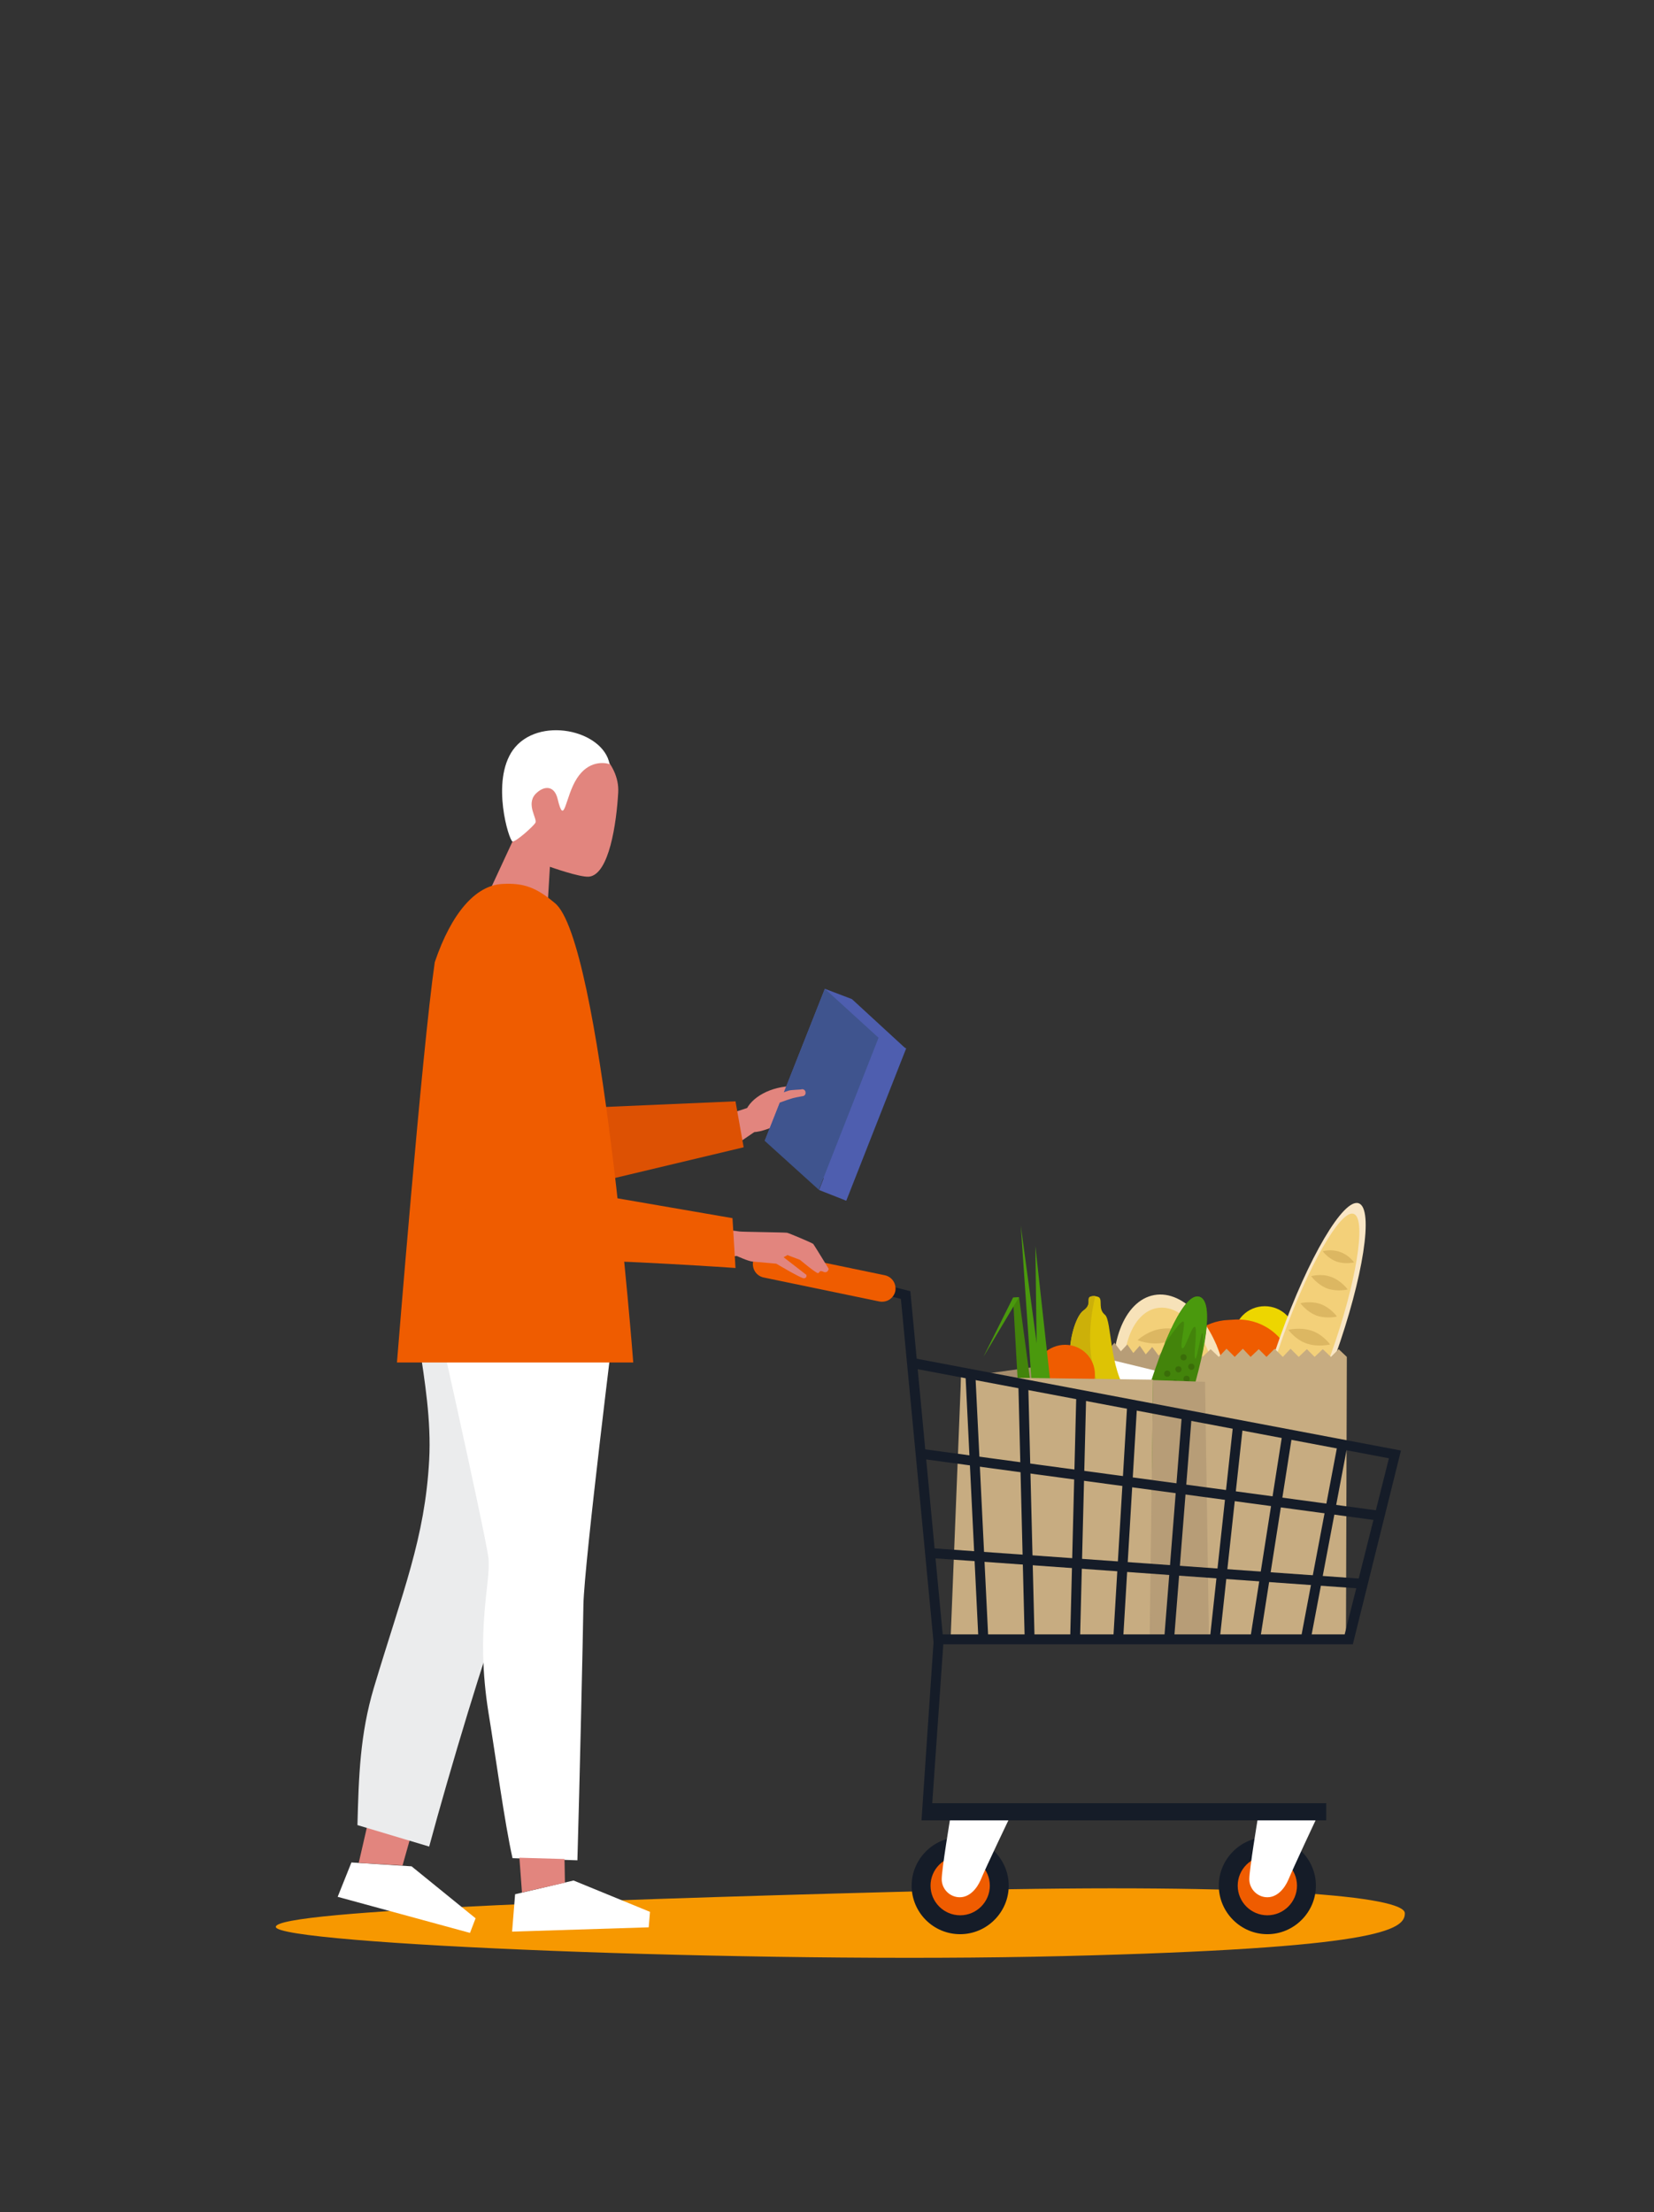 <?xml version="1.0" encoding="utf-8"?>
<!-- Generator: Adobe Illustrator 24.0.0, SVG Export Plug-In . SVG Version: 6.00 Build 0)  -->
<svg version="1.1" id="Layer_1" xmlns="http://www.w3.org/2000/svg" xmlns:xlink="http://www.w3.org/1999/xlink" x="0px" y="0px"
	 viewBox="0 0 385 515" style="enable-background:new 0 0 385 515;" xml:space="preserve">
<rect x="0" y="0" width="385" height="515" fill="#333333" stroke="none"/>
<style type="text/css">
	.st0{fill:#F79800;}
	.st1{fill:#EDD600;}
	.st2{fill:#EF5C00;}
	.st3{fill:#FCF0E3;}
	.st4{fill:#F7E2B9;}
	.st5{fill:#F3D079;}
	.st6{fill:#DCB762;}
	.st7{fill:#F9E6C5;}
	.st8{fill:#C7AC81;}
	.st9{fill:#B79D77;}
	.st10{fill:#A58D6D;}
	.st11{fill:#FFFFFF;}
	.st12{fill:#DDC305;}
	.st13{fill:#CCB009;}
	.st14{fill:#4A990D;}
	.st15{fill:#43840B;}
	.st16{fill:#F4F4F4;}
	.st17{fill:#3A6D09;}
	.st18{fill:#A765D6;}
	.st19{fill:#151C28;}
	.st20{fill:#E2857E;}
	.st21{fill:#EBECED;}
	.st22{fill:#DD5103;}
	.st23{fill:#4E5EAF;}
	.st24{fill:#3F548E;}
</style>
<path class="st0" d="M327,445.4c0.1,4-6.5,8.2-79.5,10s-183.2-2.8-183.3-6.8c-0.1-4,84.5-6.6,157.5-8.5
	C294.7,438.4,326.9,441.5,327,445.4z"/>
<g>
	<g>
		<path class="st1" d="M301.6,311.9c0,4-3.2,7.2-7.2,7.2l0,0c-4,0-7.2-3.2-7.2-7.2v-0.6c0-4,3.2-7.2,7.2-7.2l0,0
			c4,0,7.2,3.2,7.2,7.2V311.9z"/>
		<g>
			<g>
				<path class="st2" d="M287.7,307.2l-1.7,0.1c-5.6,0.2-10.2,3.9-11.8,8.9c-0.2,0.5,0.1,1.2,1.1,1.5c2.9,0.9,7.7,1.3,12,1.1
					c6.4-0.3,9.9-1.2,12-2.1c1.3-0.6,1.1-1.1,0.9-1.6C298.1,310.3,293.3,307,287.7,307.2z"/>
			</g>
			<g>
				<path class="st3" d="M280.4,311.8c0.2,0.2,0.5,0.8,0.3,1s-0.8-0.1-1-0.3c-0.2-0.2-0.2-0.5,0-0.7
					C279.9,311.7,280.2,311.7,280.4,311.8z"/>
				<path class="st3" d="M282.9,313.6c-0.2,0.1-0.9,0.3-1,0c-0.1-0.2,0.3-0.8,0.5-0.9s0.5,0,0.6,0.2
					C283.2,313.2,283.2,313.5,282.9,313.6z"/>
			</g>
		</g>
		<g>
			
				<ellipse transform="matrix(0.984 -0.178 0.178 0.984 -53.081 53.627)" class="st4" cx="272.5" cy="322.8" rx="13" ry="21.6"/>
			
				<ellipse transform="matrix(0.984 -0.178 0.178 0.984 -52.921 53.593)" class="st5" cx="272.4" cy="321.9" rx="10.5" ry="17.6"/>
			<path class="st6" d="M276,310c0,0-2.2,2.1-5.3,2.6c-3.1,0.6-5.9-0.6-5.9-0.6s2.2-2.1,5.3-2.6C273.2,308.9,276,310,276,310z"/>
		</g>
		<g>
			
				<ellipse transform="matrix(0.336 -0.942 0.942 0.336 -92.962 494.772)" class="st7" cx="304.2" cy="313.3" rx="35.4" ry="6.8"/>
			<path class="st5" d="M298.6,311.3c-5.8,16.2-7.9,30.2-4.8,31.3c3.1,1.1,10.2-11.1,16-27.3c5.8-16.2,8.4-31.6,5.3-32.7
				C312,281.5,304.4,295.1,298.6,311.3z"/>
			<path class="st6" d="M307.9,291.3c0,0,1.2,1.7,3.2,2.4c2,0.7,4.1,0.2,4.1,0.2s-1.2-1.7-3.2-2.4
				C309.9,290.7,307.9,291.3,307.9,291.3z"/>
			<path class="st6" d="M305.2,297.1c0,0,1.4,2,3.8,2.9c2.4,0.8,4.7,0.2,4.7,0.2s-1.4-2-3.8-2.9
				C307.6,296.4,305.2,297.1,305.2,297.1z"/>
			<path class="st6" d="M302.7,303.4c0,0,1.4,2,3.8,2.9c2.4,0.8,4.7,0.2,4.7,0.2s-1.4-2-3.8-2.9
				C305.1,302.8,302.7,303.4,302.7,303.4z"/>
			<path class="st6" d="M299.9,309.6c0,0,1.6,2.3,4.3,3.2c2.7,0.9,5.4,0.2,5.4,0.2s-1.6-2.3-4.3-3.2S299.9,309.6,299.9,309.6z"/>
		</g>
		<g>
			<polygon class="st8" points="313.5,315.9 311.6,314.1 311.6,314.1 309.8,315.9 307.9,314.1 307.9,314.1 306,315.9 304.2,314.1 
				304.2,314.1 302.3,315.9 300.4,314 300.4,314 298.6,315.9 296.7,314 296.7,314 294.8,315.9 293,314.1 293,314 293,314 293,314 
				293,314 293,314 293,314.1 291.1,315.9 289.3,314 289.3,314 287.4,315.9 285.5,314 285.5,314 283.7,315.9 281.8,314.1 
				281.8,314.1 279.9,315.9 278.1,314.1 278.1,314.1 276.2,315.9 274.3,314.1 274.3,314.1 272.5,315.9 272.6,381 293,381 313.3,381 
							"/>
			<g>
				<polygon class="st9" points="259.4,312.6 260.9,314.6 262.4,313 263.8,315 265.3,313.3 266.7,315.3 268.2,313.6 269.7,315.6 
					271.1,313.9 272.6,315.9 272.6,381 258.1,377.2 258,314.3 				"/>
			</g>
		</g>
	</g>
	<g>
		<polygon class="st10" points="235.1,376.7 223,381 223.7,320.6 240.4,318.3 		"/>
		<polygon class="st11" points="270.2,330.2 256.6,330.2 256.6,316.1 271,319.6 		"/>
		<g>
			<path class="st12" d="M252.2,305.1c-2.6,1.8-6.3,14.9,1.2,25.2c7.5,10.3,19.7,13,25.8,10.4c1.2-0.5,1.1-3-0.1-3.9
				c-2.2-1.7-12.9-7.6-16.6-12.5c-4.3-5.6-3.7-16.9-5.3-18.2c-1.6-1.3-0.6-3.2-1.3-4c-0.4-0.4-2-0.5-2.4,0
				C253.1,302.8,254,303.8,252.2,305.1z"/>
			<path class="st13" d="M252.2,305.1c-2.6,1.8-6.3,14.9,1.2,25.2c7.5,10.3,19.7,13,25.8,10.4c0.7-0.3,0.8-1.2,0.9-1.7
				c-35.3-5.6-24.8-37.3-25.2-37.3c-0.5,0-1.1,0.1-1.3,0.3C253.1,302.8,254,303.8,252.2,305.1z"/>
		</g>
		<g id="Bag_2_">
			<g>
				
					<ellipse transform="matrix(0.958 -0.287 0.287 0.958 -81.433 84.675)" class="st2" cx="247.9" cy="319.9" rx="7" ry="6.9"/>
			</g>
			<g>
				<polygon class="st14" points="242.5,321.5 237.6,285.3 240.1,321.5 				"/>
				<polygon class="st15" points="239.8,321.4 237.2,302 235.8,302.1 236.9,321.6 				"/>
				<polygon class="st14" points="228.9,315.9 237.2,302 235.8,302.1 				"/>
				<polygon class="st14" points="241.4,320.9 244.4,321 241,290.1 				"/>
			</g>
		</g>
		<g id="Milk">
			<g>
				<polygon class="st16" points="263.9,322.7 252.8,322.5 252.7,340.9 263.6,341.2 				"/>
			</g>
		</g>
		<g>
			<path class="st15" d="M276.5,327.8c-5.3,17.1-9.3,23.1-12.1,22.2c-2.8-0.9-2.7-8.1,2.5-25.2c5.3-17.1,9.6-23.8,12.3-22.9
				C282,302.8,281.8,310.7,276.5,327.8z"/>
			<path class="st14" d="M271.1,312.8c3.4-8.2,6.1-11.5,8.1-10.9c1.9,0.6,2.4,4.6,0.7,12.8c-0.1,0.5,0.4-4.6-0.1-4.3
				c-0.2,0.1-1.2,5.8-1.5,5.9c-0.7,0.2,0.6-7.3-0.2-7.4c-0.8-0.1-2.2,5.3-2.9,5c-0.7-0.2,0.8-5.8,0.3-6.2
				C274.8,307.1,270.8,313.6,271.1,312.8z"/>
			<g>
				<g>
					<path class="st17" d="M271.2,328.2c0.1-0.4,0.5-0.6,0.9-0.5s0.6,0.5,0.5,0.9s-0.5,0.6-0.9,0.5
						C271.4,329,271.2,328.6,271.2,328.2z"/>
					<path class="st17" d="M272,325c0.1-0.4,0.5-0.6,0.9-0.5s0.6,0.5,0.5,0.9s-0.5,0.6-0.9,0.5C272.2,325.8,271.9,325.4,272,325z"/>
					<path class="st17" d="M272.8,321.8c0.1-0.4,0.5-0.6,0.9-0.5s0.6,0.5,0.5,0.9s-0.5,0.6-0.9,0.5
						C273,322.6,272.7,322.2,272.8,321.8z"/>
					<path class="st17" d="M273.6,318.6c0.1-0.4,0.5-0.6,0.9-0.5s0.6,0.5,0.5,0.9s-0.5,0.6-0.9,0.5
						C273.8,319.4,273.5,319,273.6,318.6z"/>
					<path class="st17" d="M270.2,322.8c0.1-0.4,0.5-0.6,0.9-0.5s0.6,0.5,0.5,0.9s-0.5,0.6-0.9,0.5
						C270.3,323.6,270.1,323.2,270.2,322.8z"/>
					<path class="st17" d="M271,319.6c0.1-0.4,0.5-0.6,0.9-0.5s0.6,0.5,0.5,0.9s-0.5,0.6-0.9,0.5S270.9,320,271,319.6z"/>
					<path class="st17" d="M273.9,327.2c0.1-0.4,0.5-0.6,0.9-0.5s0.6,0.5,0.5,0.9s-0.5,0.6-0.9,0.5S273.8,327.6,273.9,327.2z"/>
					<path class="st17" d="M275.5,320.8c0.1-0.4,0.5-0.6,0.9-0.5s0.6,0.5,0.5,0.9s-0.5,0.6-0.9,0.5
						C275.6,321.6,275.4,321.2,275.5,320.8z"/>
					<path class="st17" d="M276.6,318c0.1-0.4,0.5-0.6,0.9-0.5s0.6,0.5,0.5,0.9s-0.5,0.6-0.9,0.5C276.8,318.8,276.5,318.4,276.6,318
						z"/>
					<path class="st17" d="M274.8,315.8c0.1-0.4,0.5-0.6,0.9-0.5s0.6,0.5,0.5,0.9s-0.5,0.6-0.9,0.5
						C274.9,316.6,274.7,316.2,274.8,315.8z"/>
					<path class="st17" d="M273.2,330.3c0.1-0.4,0.5-0.6,0.9-0.5s0.6,0.5,0.5,0.9s-0.5,0.6-0.9,0.5
						C273.4,331,273.1,330.7,273.2,330.3z"/>
				</g>
			</g>
		</g>
		<g>
			<path class="st18" d="M232.2,325.2c2.8,4.1,1.9,10,0.9,14.4c-0.9,4.4-2.6,8.8,1.1,8.6C240.7,347.9,239.7,331.5,232.2,325.2z"/>
		</g>
		<path class="st8" d="M223.7,320.6l-2.4,60.3l46.4,0.6l0.7-60.3L223.7,320.6z"/>
		<polygon class="st9" points="281.4,381.5 267.6,381.6 268.4,321.3 280.5,321.7 		"/>
	</g>
	<g>
		<g>
			<circle class="st2" cx="295" cy="439" r="9.1"/>
			<path class="st19" d="M283.7,439c0-6.2,5.1-11.3,11.3-11.3c6.2,0,11.3,5.1,11.3,11.3c0,6.2-5.1,11.3-11.3,11.3
				C288.8,450.3,283.7,445.2,283.7,439z M288.1,439c0,3.8,3.1,6.9,6.9,6.9s6.9-3.1,6.9-6.9s-3.1-6.9-6.9-6.9S288.1,435.2,288.1,439z
				"/>
		</g>
		<path class="st11" d="M290.8,437.5c0,2.3,1.9,4.2,4.2,4.2c2.3,0,4-2,4.9-4.1c1.1-2.7,6.6-14.4,6.6-14.4h-13.7
			C292.8,423.2,290.8,435.2,290.8,437.5z"/>
		<g>
			<circle class="st2" cx="223.5" cy="439" r="9.1"/>
			<path class="st19" d="M212.2,439c0-6.2,5.1-11.3,11.3-11.3s11.3,5.1,11.3,11.3c0,6.2-5.1,11.3-11.3,11.3
				C217.2,450.3,212.2,445.2,212.2,439z M216.6,439c0,3.8,3.1,6.9,6.9,6.9c3.8,0,6.9-3.1,6.9-6.9s-3.1-6.9-6.9-6.9
				C219.7,432.1,216.6,435.2,216.6,439z"/>
		</g>
		<path class="st11" d="M219.2,437.5c0,2.3,1.9,4.2,4.2,4.2s4-2,4.9-4.1c1.1-2.7,6.7-14.4,6.7-14.4h-13.8
			C221.2,423.2,219.2,435.2,219.2,437.5z"/>
		<g>
			<polygon class="st19" points="308.7,423.8 214.5,423.8 217.3,382.3 209.7,302.4 195.4,298.8 196,296.6 211.9,300.6 219.6,382.3 
				219.6,382.4 217,419.8 308.7,419.8 			"/>
			<polygon class="st19" points="314.9,382.8 218.5,382.8 218.5,380.5 313,380.5 323.3,339.5 211.7,318.4 212.2,316.1 326.1,337.7 
							"/>
			
				<rect x="266.6" y="291.7" transform="matrix(0.134 -0.991 0.991 0.134 -110.525 564.713)" class="st19" width="2.3" height="107.8"/>
			
				<rect x="265.8" y="314.8" transform="matrix(7.092002e-02 -0.998 0.998 7.092002e-02 -116.42 605.665)" class="st19" width="2.3" height="101.1"/>
			
				<rect x="226.2" y="319.9" transform="matrix(0.999 -4.887531e-02 4.887531e-02 0.999 -16.874 11.531)" class="st19" width="2.3" height="61.8"/>
			
				<rect x="237.7" y="322.2" transform="matrix(1 -2.480600e-02 2.480600e-02 1 -8.647 6.033)" class="st19" width="2.3" height="58.7"/>
			
				<rect x="221.8" y="352.2" transform="matrix(2.512643e-02 -1 1 2.512643e-02 -108.687 595.157)" class="st19" width="58.1" height="2.3"/>
			
				<rect x="234.3" y="353.5" transform="matrix(5.941126e-02 -0.998 0.998 5.941126e-02 -107.625 595.12)" class="st19" width="55.3" height="2.3"/>
			
				<rect x="248.2" y="353.9" transform="matrix(7.868496e-02 -0.997 0.997 7.868496e-02 -101.32 600.391)" class="st19" width="51.9" height="2.3"/>
			
				<rect x="260.4" y="355.6" transform="matrix(0.108 -0.994 0.994 0.108 -99.99 602.119)" class="st19" width="50" height="2.3"/>
			
				<rect x="272.4" y="356.4" transform="matrix(0.155 -0.988 0.988 0.155 -103.192 594.509)" class="st19" width="47.2" height="2.3"/>
			
				<rect x="285" y="357.8" transform="matrix(0.186 -0.983 0.983 0.186 -101.9 594.901)" class="st19" width="46" height="2.3"/>
		</g>
		<path class="st2" d="M175.3,293.7c-0.3,1.7,0.7,3.3,2.4,3.7l27,5.6c1.7,0.3,3.3-0.7,3.7-2.4l0,0c0.3-1.7-0.7-3.3-2.4-3.7l-27-5.6
			C177.3,290.9,175.7,292,175.3,293.7L175.3,293.7z"/>
	</g>
</g>
<g id="_x30_3_Standing">
	<g id="head_10_">
		<path class="st20" d="M130.9,171.3c6.1,0,13.4,6.2,13,13.2c-0.4,7.1-2.1,19.1-6.8,19.6c-2.1,0.2-9.1-2.3-9.1-2.3l-0.5,8.4
			l-13.3-3.3l5.1-11C119.3,195.9,110.7,171.3,130.9,171.3z"/>
		<path class="st11" d="M134.3,181.2c-2.8,4.3-2.9,11.5-4.5,4.8c-0.8-3.3-3.3-3.1-5.2-1.1c-2.2,2.5,0.6,5.8,0,6.7s-4.5,4.4-5.3,4.3
			c-0.8-0.1-5.1-14,0.1-21.3c5.8-8,21-4.7,22.5,3.3C140.7,177.5,137,177,134.3,181.2z"/>
	</g>
	<g id="leg_20_">
		<polygon class="st11" points="109.4,450 78.6,441.6 81.8,433.6 95.8,434.5 110.7,446.6 		"/>
		<polygon class="st20" points="83.5,433.7 93.7,434.3 95.7,427.2 85.5,425 		"/>
		<path class="st21" d="M135.7,308.9c0,0-15.4,58.7-19.4,67.6c-2.7,6-11.7,35.9-16.4,53.4l-16.7-5c0.3-11.4,0.6-21.1,3.8-31.9
			c6.8-22.7,11.9-34.8,12.9-53.1c1-18.3-6.2-37.5-2.9-47.8C100.3,281.7,135.7,308.9,135.7,308.9z"/>
	</g>
	<g id="leg_21_">
		<path class="st11" d="M98.2,291.1c0,0,14.9,66.1,15.5,71.7c0.6,5.6-3.1,16.5,0,35.9c1.6,9.7,3.8,26,5.6,33.9l15.1,0.5
			c0.5-16.9,1.3-52.6,1.4-59.5c0.2-9.8,7.5-68.4,7.5-68.4S103.8,277.5,98.2,291.1z"/>
		<polygon class="st11" points="151,448.7 119.2,449.7 119.9,441 133.5,437.8 151.3,445.1 		"/>
		<polygon class="st20" points="121.5,440.6 131.5,438.3 131.4,432.8 120.9,432.5 		"/>
	</g>
	<g id="hand_10_">
		<polygon class="st20" points="168.6,259.7 175.9,257.3 178,261.9 172.3,265.8 		"/>
		<path class="st20" d="M181,253.3c-5,1.2-8.4,4.7-7.6,7.8c0.2,0.9,0.8,1.7,1.6,2.3c0.8,0.6,4.6-0.8,6.2-1.6
			c0.8-0.4,1.8-0.7,2.8-0.9c2.2-0.4,4.3-0.3,5.7,0.4c1.4-1.4,2-3.1,1.7-4.6C190.6,253.6,185.9,252.1,181,253.3z"/>
		<polygon class="st22" points="173.1,267.1 171.2,256.4 129.5,258.2 142.9,274.3 		"/>
		<g>
			<polygon class="st23" points="198.3,232.6 192,230.2 178,265.6 186.2,268.8 196.8,279.5 210.8,244.1 			"/>
			<g>
				<polygon class="st24" points="190.6,277 178,265.6 192,230.2 204.5,241.6 				"/>
				
					<rect x="181.6" y="257.2" transform="matrix(0.366 -0.931 0.931 0.366 -115.262 351.983)" class="st23" width="38.1" height="6.8"/>
			</g>
		</g>
		<path class="st20" d="M180,257.2c-0.4,0-0.8-0.2-0.9-0.6c-0.2-0.5,0.1-1.1,0.6-1.3c0.3-0.1,2.9-1.1,3.9-1.4c0.7-0.2,2.8-0.2,3-0.3
			c0.5-0.1,0.9,0.3,0.9,0.7c0.1,0.5-0.3,0.9-0.7,0.9c-0.6,0.1-2.2,0.4-2.7,0.6c-0.7,0.2-2.9,1-3.7,1.3
			C180.2,257.2,180.1,257.2,180,257.2z"/>
	</g>
	<path class="st2" d="M116.8,205.8c-6.1,0.4-11.7,6.7-15.6,18.2c-3,20.7-8.8,93.2-8.8,93.2h55c0,0-7.5-98.6-18.3-107
		C124.8,206.6,121.9,205.5,116.8,205.8z"/>
	<g id="hand_9_">
		<path class="st20" d="M166.9,286.1c0,0,4.8,0.5,5.2,0.6s10.5,0.2,11.1,0.3c0.5,0.1,5.7,2.3,6.1,2.6c0.3,0.4,3.6,5.8,3.6,5.8
			s-0.2,1.1-1.2,0.7c-1.1-0.5-0.8,0.2-1.3,0.3c-0.5,0-4.2-3.1-4.2-3.1l-2.9-1.1l-0.9,0.5l5.3,4.1c0,0,0.2,0.8-0.6,0.8
			c-0.7,0-6.4-3.4-6.4-3.4s-4.5-0.4-5.6-0.5c-1-0.1-3.6-1.3-3.6-1.3L166,293L166.9,286.1z"/>
		<path class="st2" d="M128.2,276.3l42.3,7.3l0.7,11.6c0,0-27.5-1.9-41.9-1.9C114.9,293.3,88.9,269.1,128.2,276.3z"/>
	</g>
</g>
</svg>
